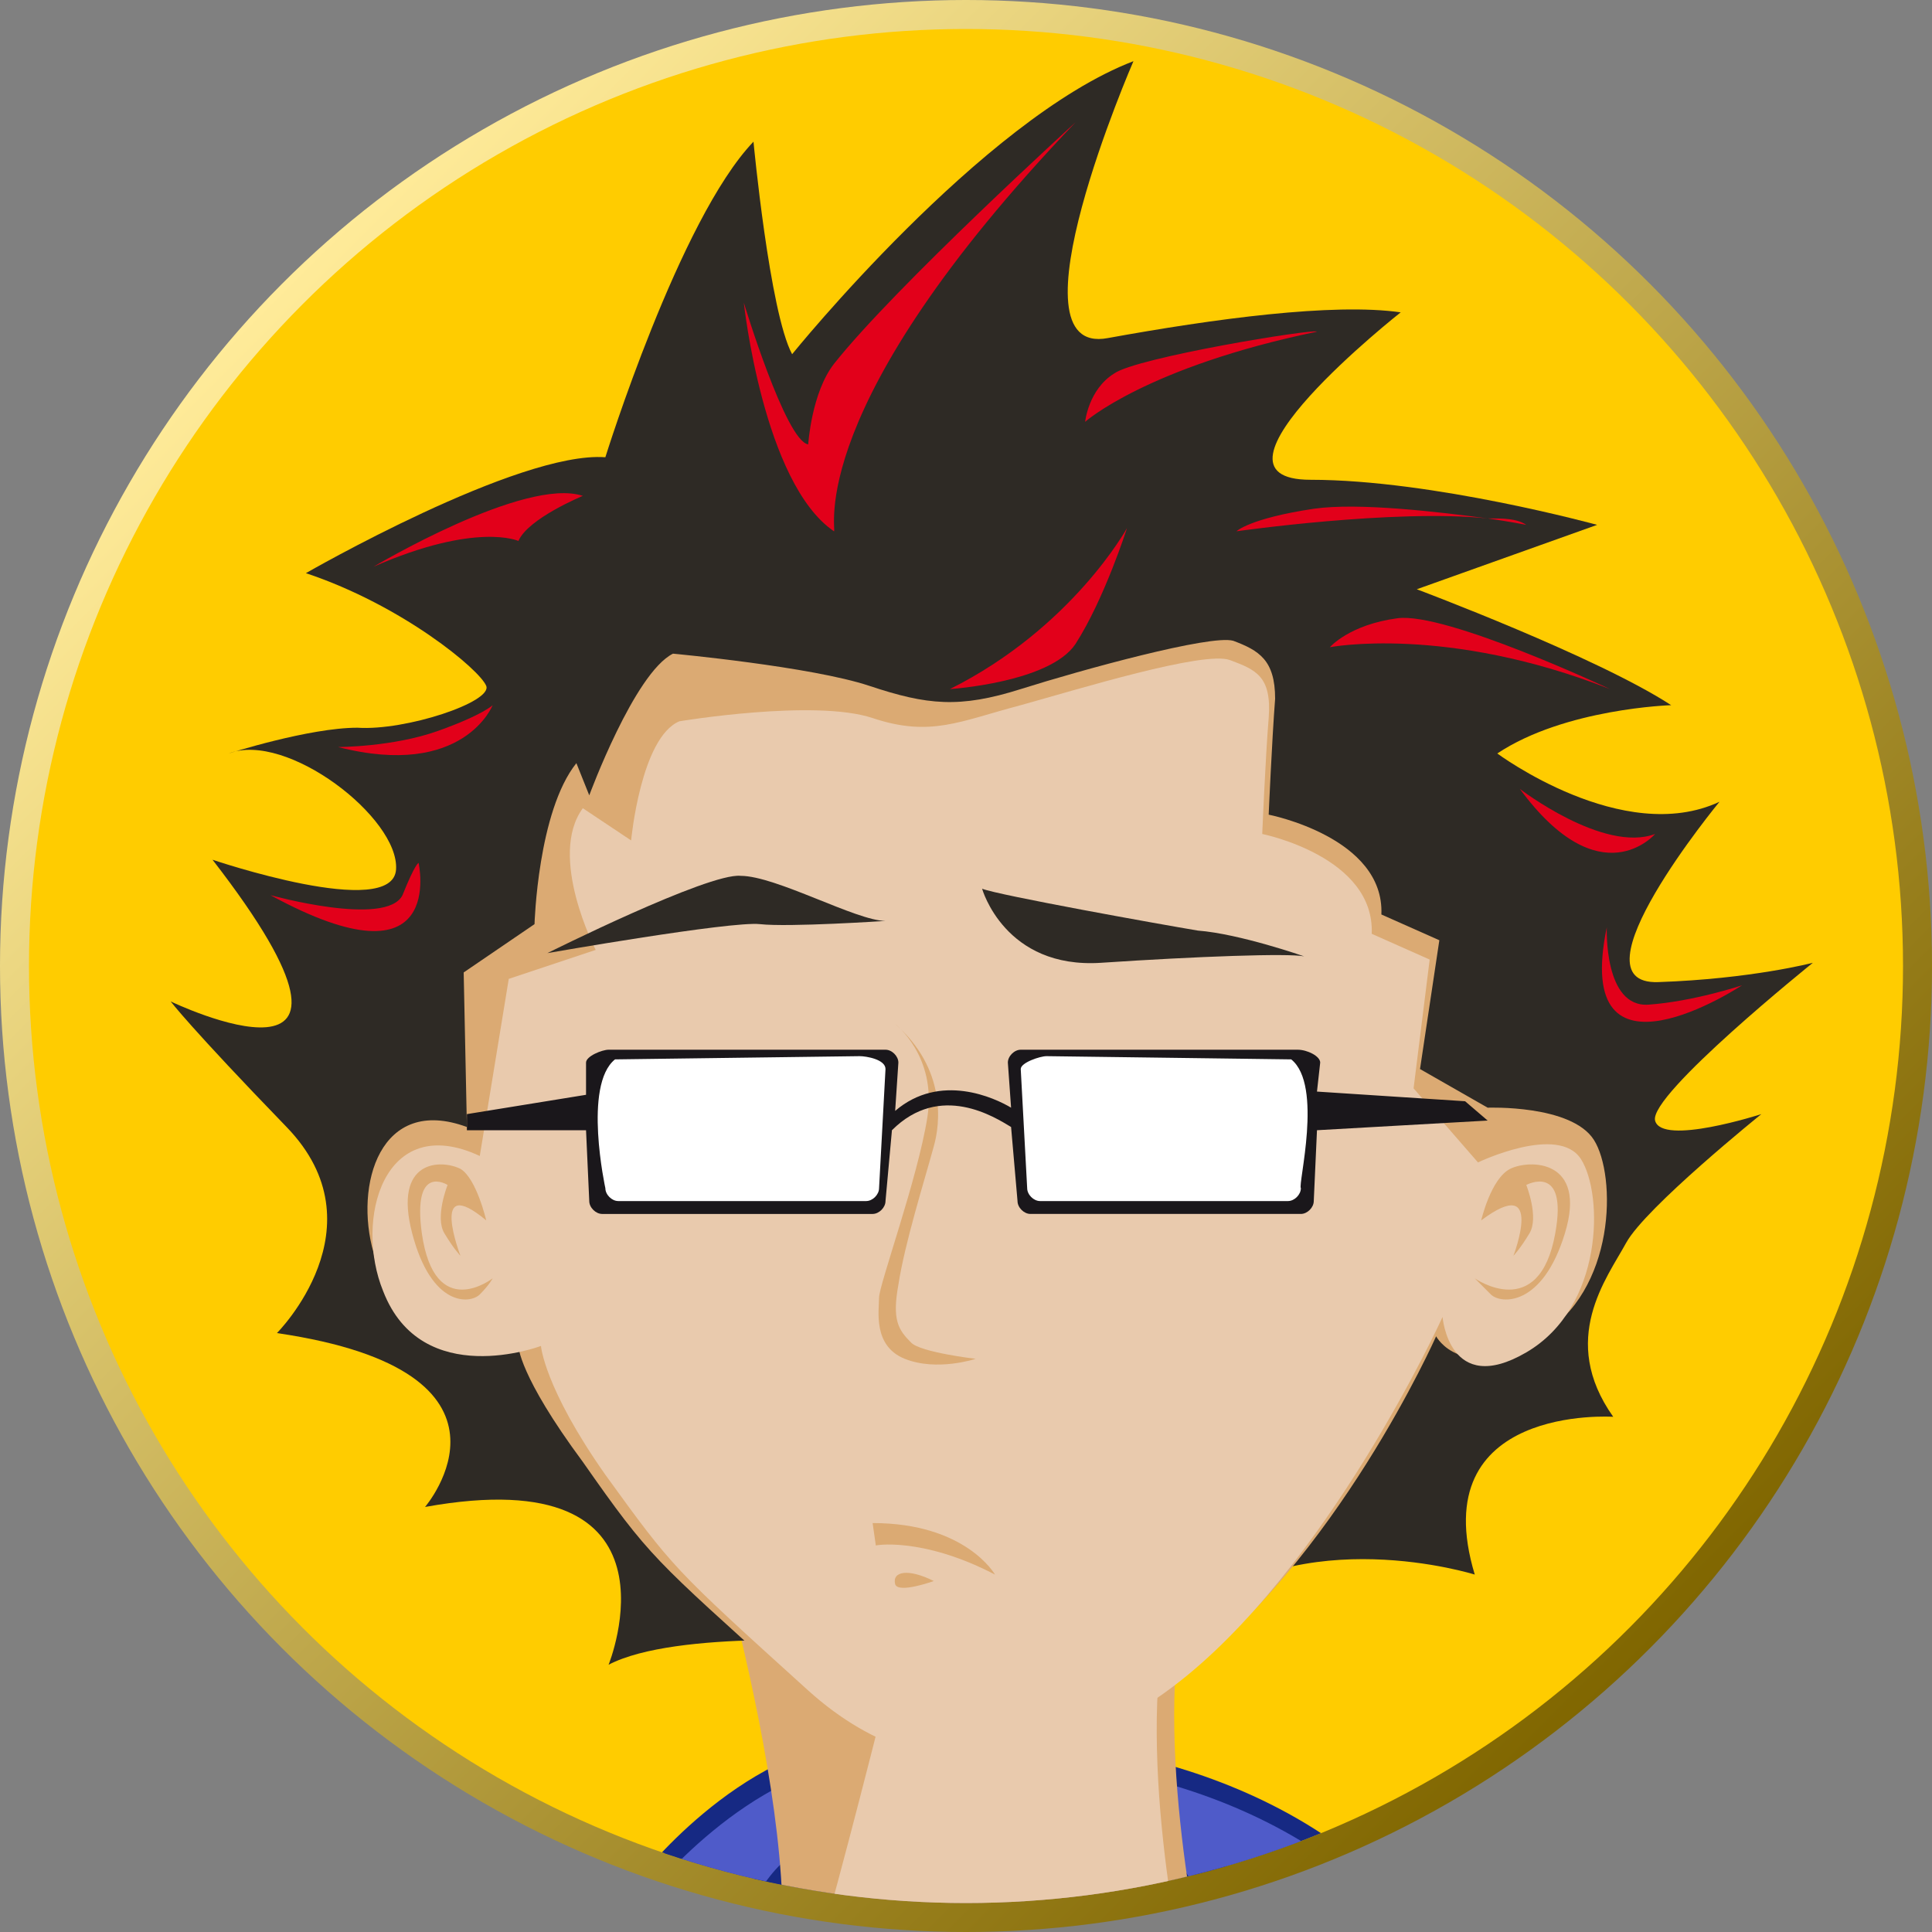 <?xml version="1.0" encoding="UTF-8"?>
<svg width="120" height="120" enable-background="new 0 0 60 60" version="1.1" viewBox="0 0 120 120" xml:space="preserve" xmlns="http://www.w3.org/2000/svg" xmlns:cc="http://creativecommons.org/ns#" xmlns:dc="http://purl.org/dc/elements/1.1/" xmlns:rdf="http://www.w3.org/1999/02/22-rdf-syntax-ns#" xmlns:xlink="http://www.w3.org/1999/xlink"><rect x="0" y="0" width="120" height="120" fill="#808080" stroke="none"/>
<linearGradient id="SVGID_1_" x1="8.787" x2="51.213" y1="8.787" y2="51.213" gradientTransform="scale(2)" gradientUnits="userSpaceOnUse">
	<stop stop-color="#FFEB99" offset="0"/>
	<stop stop-color="#806600" offset="1"/>
</linearGradient>
<circle cx="60" cy="60" r="60" fill="url(#SVGID_1_)" stroke-width="2"/>
<g transform="scale(2)">
	<circle cx="30" cy="30" r="29.1" fill="#fc0"/>
	
		<defs>
			<circle id="SVGID_2_" cx="30" cy="30" r="29.1"/>
		</defs>
		<clipPath id="SVGID_3_">
			<use width="100%" height="100%" overflow="visible" xlink:href="#SVGID_2_"/>
		</clipPath>
		<g clip-path="url(#SVGID_3_)">
			
				
					
						<path d="m7.7 105.8s1.2 19.9 1.3 22.6c0.1 2.6-1.1 7.2-1.1 8.2s2 8.4 2.7 10.2 1.2 3 1.5 3.5 1.7 0.3 1.5-1.5l0.1 0.1c0.1 1 1.3 2 1.6 0.4l0.1-0.4c0.2 0.6 1.4 0.9 1.3-0.7-0.1-1.8-0.6-20-0.6-20l0.6-21.8z" fill="#dbaa73"/>
						<path d="m14 111.1c-4.3 1.7-4.6 14.6-4.5 17.3 0.1 2.6-1 7.2-1 8.2s1.6 8.4 2.4 10.2 1 2.8 1.3 3.3 1.6 0.3 1.3-1.4c0 0-0.1-0.8-0.5-1.8-0.3-0.8-1.1-1-1.1-1 0.1-0.3 0.8 0 0.8 0-0.1-0.5-0.2-0.7-0.2-0.9l0.4 0.1c0.2 1.3 0.9 3.6 0.9 3.6 0.1 1 1.2 2 1.5 0.5 0 0-0.1-1.8-0.7-3.1-0.1-0.3-0.5-0.6-0.8-0.7 0.2-0.2 0.6 0 0.6 0-0.1-0.5-0.2-0.9-0.2-1.2l0.2-0.3 0.9 4.4c0.2 0.6 1.3 1.2 1.2-0.4 0-0.3-0.3-1.2-0.5-2.3 0-0.2-0.5-0.6-0.9-0.7 0 0 0.2-0.3 0.7-0.3-0.3-1.7-0.4-3.9 0.1-6.2 0.1-0.6 0.3-1.3 0.2-1.9-0.3-4.5-1.8-5-1.8-5-1.9-2.5-0.3-20.4-0.3-20.4z" fill="#e9caad"/>
						<path d="m10.7 136.4s0 1 0.1 2c0 0.1-0.9-0.9-0.9-0.8 0 0 1 1.7 1 1.8 0.1 0.5 0.1 1 0.3 1.2 0.4 0.6 1 1.9 1 2.4s0 1.9 0.3 2.2c0.2 0.3 1.5 0.4 2-0.5 0.5-1.1 0.2-3.4 0.5-4s0.8-2.2 0.8-2.2-1.3 1.3-1.3 2.1c0.1 2-0.2 3.6-0.5 4s-1.1 0.7-1.4-0.2c-0.1-0.4 0.2-1.8-0.1-2.4s-1.2-2.3-1.3-3c-0.3-0.7-0.5-2.6-0.5-2.6z" fill="#dbaa73"/>
					
					
						<path d="m56.9 105.7s-0.8 20-0.8 22.6c-0.1 2.7 1.3 7.2 1.3 8.1 0 1-1.8 8.4-2.5 10.3s-1.1 3-1.5 3.5c-0.3 0.5-1.7 0.3-1.5-1.4l-0.1 0.1c-0.1 1-1.3 2-1.6 0.5l-0.1-0.4c-0.2 0.6-1.4 0.9-1.3-0.7 0-1.8 0.2-20 0.2-20l-1-21.7z" fill="#dbaa73"/>
						<path d="m55.9 112.7s-0.1 11.2-0.3 15.7c-0.1 2.6 1.2 7.2 1.2 8.2s-1.4 8.4-2.2 10.3c-0.7 1.9-0.9 2.8-1.3 3.3-0.3 0.5-1.6 0.4-1.4-1.4 0 0 0.1-0.8 0.4-1.8 0.2-0.8 1.1-1 1.1-1-0.1-0.3-0.8 0.1-0.8 0.1 0.1-0.5 0.2-0.7 0.2-1 0 0-0.3 0.1-0.4 0.1-0.2 1.3-0.8 3.6-0.8 3.7-0.1 1-1.2 2.1-1.5 0.5 0 0 0-1.8 0.6-3.1 0.1-0.3 0.5-0.6 0.8-0.7-0.2-0.2-0.6 0-0.6 0 0.1-0.5 0.2-0.9 0.2-1.2l-0.2-0.3-0.8 4.4c-0.2 0.6-1.2 1.2-1.2-0.4 0-0.3 0.3-1.2 0.5-2.3 0-0.2 0.5-0.7 0.8-0.7 0 0-0.2-0.3-0.7-0.3 0.2-1.7 0.3-3.9-0.2-6.2-0.1-0.6-0.3-1.3-0.3-1.9 0.2-4.5 1.7-5.1 1.7-5.1-1.2-5 1.1-13.6 3.7-18.6z" fill="#e9caad"/>
						<path d="m54.6 136.3v2c0 0.1 0.9-0.9 0.9-0.9l-0.9 1.8c0 0.5-0.1 1-0.2 1.2-0.4 0.6-1 1.9-1 2.4s0 1.9-0.2 2.2-1.5 0.5-2-0.5c-0.5-1.1-0.3-3.4-0.6-4s-0.8-2.1-0.8-2.1 1.4 1.3 1.3 2.1c0 2 0.3 3.6 0.6 4s1.1 0.7 1.4-0.2c0.1-0.4-0.2-1.8 0.1-2.4s1.2-2.3 1.2-3.1c0-0.6 0.2-2.5 0.2-2.5z" fill="#dbaa73"/>
					
				
				
					<path d="m56.3 124.8s-3.2 2.9-6.9-0.1v2.7s4.1 2.5 6.9 0z"/>
					<path d="m56.3 125.1s-1.7 2.1-5.1 1c-1.2-0.4-1.1 1.2-0.5 1.5 0 0 2.6 1.6 5.6-0.6z" fill="#646567"/>
					<ellipse cx="56" cy="126.4" rx=".7" ry="2.1" fill="#1a171b"/>
					<ellipse cx="56.1" cy="126.4" rx=".5" ry="1.9" fill="#c6c7c8"/>
				
			
			
				
					<path d="m50.1 211.2c-1-7-1.6-8.9-1.6-8.9l-11.8 9.2s-3 3.3-2 6.3l1 2 5.2 2.2 3.1 4 13.1-6.4c-0.1 0-6-1.4-7-8.4zm-19.3-2.5-9.4-1.6s-3.3 2.1-4.8 5.6-4.9 5.2-4.9 5.2l11 7.5 7.1-4.3 2.8-1.5s0-1.1-0.1-1.4-0.3-1.5 0-2.3c0.8-2-1.7-7.2-1.7-7.2z" fill="#2e2a25"/>
					<path d="m37.8 212.5c-0.9 0-1.6 1.2-1.6 2.6s0.7 2.6 1.6 2.6 1.6-1.2 1.6-2.6-0.8-2.6-1.6-2.6zm-8.2-0.6c-0.8 0-1.5 1.2-1.5 2.6s0.7 2.6 1.5 2.6 1.5-1.2 1.5-2.6-0.7-2.6-1.5-2.6z" fill="#fff"/>
					<path d="m34.3 212.4s5.5 1.9 6.5 2.5 3.1 1.7 4.7 0.5c1.7-1.3 4.6-3.6 5.2-3.8 0.6-0.3 0.8-1.2 0.6-1.7-0.2-0.6-0.6-2.1 0.4-3.3 1-1.3 2-2.3 1.3-2.6s-2.4-2.4-2.4-2.4l-0.3-29.7 1.1-1.3-1.2-3.5-0.5-43.4-0.4-4.7-34 1.5 1.1 31.4 0.3 15.8-1.1 2.2 1.1 1.8-0.4 27.7-1.1 1.7s-1 1.2-0.7 2 1.7 2.7 1.7 3.1c0.1 0.3 0.3 1.3-0.2 2.1s-2.6 2.9-2 3.6 6.2 4.9 8 4.7 9.8-4.3 10.3-4.7c0.6-0.4 0.9-1.4 0.4-2.3s-1.6-2.2-1-3.2 1.7-2.7 1.3-3.2-1.3-2.1-1.3-2.1l-0.1-22.4 0.6-24.3 0.7-15.2 1 15.2 1.5 24.1-0.2 22.1s-1.4 2-1.5 2.3 0 2 0.3 2.4 1.3 2.2 1.3 2.2-1 1.6-1.2 2.2c-0.1 0.5-0.7 1.9 0.2 2.7z" fill="#3e3e40"/>
					<path d="m35.5 212.4s4.4 1.3 5.4 2c1 0.6 3.1 1.7 4.7 0.5 1.7-1.3 3.5-3 4.1-3.3s0.8-1.2 0.6-1.7c-0.2-0.6-0.6-2.1 0.4-3.3 1-1.3 2-2.3 1.3-2.6s-2.4-1.1-2.4-1.1l-0.8-31 1.1-1.2-0.6-4.3 0.1-39.5-2.6 5.6-7.1 6.3-1.4-12.2-5.7 0.6-7.7 0.1-3.6 9.8-2-1.8-1 1.4-0.1 15.3 1.7 15.3-1.3 2.4 2 1.5 5.5 2.2-5.7-1-3.5 27.1-1.1 1.7s-1 1.2-0.7 2 2.8 2.7 2.9 3.1 0.3 1.3-0.2 2.1c-0.6 0.8-3.2 2.4-2.6 3.1s5.1 4.3 6.9 4.1 9.2-3.1 9.8-3.6c0.6-0.4-1.7-2.7-2.4-3.4s-2.7-1.1-2.2-2.1c0.6-1 5.6-2.7 5.2-3.2s-1.3-2.1-1.3-2.1l-1-22.6 0.7-8.4-1.1-11.8 0.8-3.9 1.6-14.5-0.3-2.6 1.3 0.6 1.6-0.5 0.7 16.8 1 3 1.8 4.6-1.5 7 0.8 9.5-1.1 22.2s-0.8 2-0.9 2.3-0.6 2-0.2 2.4c0.3 0.4 3.5 2.2 3.5 2.2s-3.3 2.2-3.4 2.8c-0.4 0.4-0.9 1.3 0 2.1z" fill="#58585a"/>
					<path d="m34.6 217.8s-0.3 0.7-0.2 1.4 0.2 1.2 0.2 1.2 0.4 0.6 1.2 1 3.9 1.3 4.4 1.8 1.3 1.2 1.2 2.4c-0.1 1.3 2.4 9.7 13.6 6.7 5.3-1.4 8.3-4.9 8.5-6.5s-2.1-7.5-8.4-7.2-10.7 5-10.7 5-2.7-2.4-4.6-2.9-4.2-0.9-5.2-2.9z" fill="#ccc"/>
					<path d="m40.3 222.6c0.5 0.5 1.8 1.2 1.8 2.4-0.1 1.3 1.9 9.7 13 6.7 5.3-1.4 7.9-4.4 8.2-6 0.2-1.6-1.7-6.9-8-6.6s-10.2 5.6-10.2 5.6-3.3-2.9-5.2-3.5c-2-0.5-0.1 0.9 0.4 1.4z" fill="#fff"/>
					<path d="m32.4 218.1s1.2 2.1 0.2 3c-1 0.8-2.9 0.8-6.1 4.5s-6.3 4.7-7.6 4.9-10.7 0.3-14.4-2.9-4.4-7.6 1.6-11 13-0.9 17.9 5.8c0 0 0.8 0.2 1.7 0s2.4-2.4 3.3-2.7c0.8-0.4 2.7-0.7 3.4-1.6z" fill="#ccc"/>
					<path d="m30.9 220.5c-1 0.8-1.3 0.2-4.5 3.9s-6.3 4.7-7.6 4.9-10.7-0.2-14.4-3.4c-1.7-2.1-2.1-5.6 1.6-8.2 6-3.4 12.7-2 17.6 4.7 0 0 1.1 0.8 2 0.6s2.4-2.4 3.3-2.7c0.9-0.5 3-0.7 2 0.2z" fill="#fff"/>
				<g fill="#3e3e40">
				<path d="m18.7 203.3c-1-0.5-2.6-1.5-3.9-0.8l0.6-1.3 1.3-2.3c5.6 6.5 10.8 4.3 13.8 3.1 0 0-3.6 2.1-5.8 2.9 0 0.1-2.6 0.2-6-1.6z"/>
				<path d="m17.4 204.4c1.7 1.3 2.2 3.9 0.7 4.8 0 0 1.3-0.8 2.8-1.3 1.5-0.4 7 0.4 7 0.4-2.9-2.3-10.5-3.9-10.5-3.9z"/>
				<path d="m51.6 203.5s-2.6 1.4-4.2 1.7-9.3-2.1-10.3-3.3c0 0 7.8 4.3 12.8 0.7z"/>
				<path d="m43.1 212s0.2-4.6 6.4-5.7c0 0.1-4.1 2.8-6.4 5.7z"/>
				<path d="m35.9 198.3-0.1 1.7-0.6 1.2s1.5-0.4 2.9 0.1 2.8 1 2.8 1-4.8-2.3-5-4z"/>
				<polygon points="45.7 171.5 39.4 171.4 45.1 170.4 48.4 169.5"/>
			</g>
			
				<path d="m45.3 122.2c-7.4 5.9-18.9 4.4-25.7 0-6.9-4.4 0-60.3 0-60.3h25.7s7.5 54.5 0 60.3z" fill="#ccc"/>
				<path d="m35.7 99.5c0.1 1.1-3.2 3.6-7.1 4.2 0 0 7.5 0.2 7.5 0.7 0.8 9.7 2.3 19.7 2.3 19.7-7.9 3.4-14.1-1.9-14.1-1.9l-0.2-9.8c2.7 3.2 7.9 1.5 7.9 1.5-6.8-1.3-7.4-6.1-7.4-6.1l1.6-39.1c4.7 2.7 9.6-1.6 9.6-1.6-1.6 5.7-1 19.9-0.1 32.4z" fill="#fff"/>
			
			
				<path d="m59.3 99.2c-0.5-0.3-2.9-0.8-2.9-0.8s-0.1-2.9-0.1-3.8-0.1-4-0.3-4.9c-0.3-0.9-1-0.8-1-0.8s0.6-2.1 0.9-3.3c0.3-1.3 0.4-2.4 0.2-3.1s-0.6-9.9-0.6-10.7 0.2-1.9 0.4-3.9-1.2-3.2-1.7-3.8c-0.3-0.4-0.6-0.7-0.8-1.1-0.1-0.2 0.5-0.5 0.4-0.7s-1.1-0.5-1.5-1.1c-0.7-1.1-1.6-2.4-2-3-0.7-0.9-1.8-1-2.4-1s-3.2 1-3.9 1.1-1.3-0.1-1.3-0.1c-4.9-4.3-11.8-4.5-15.8-4.2s-7.1 4.4-7.1 4.4-1.2-0.7-2.5-1.1-2.1-0.7-2.7-0.8-1.6 0-2 0.2c-0.3 0.2-2.2 2.8-2.6 3.6s-2.2 2.2-2.2 2.2 0 0.4 0.3 0.6 1.5 0.1 1.5 0.1-0.6 0.2-1.2 0.9c-0.6 0.6-1.5 2.3-1.7 3.8s0.6 18 0.6 18l-1.5 2 1.7 2.7 0.1 5.9s-2.2 2-2.3 2.6c-0.1 0.7 1.7 5.1 1.7 5.1s-0.6 2.8-0.8 3.4c-0.1 0.6 0.8 1.6 1.6 2.2s3.8 0.3 4.6-0.1c0.8-0.3 3-0.1 3-0.1s-0.3 6.1-1 11.9c-0.7 5.9-0.3 5.3 1.5 9.1 1.9 3.8 7.5 5.6 7.5 5.6-0.1-1.4-0.4-17.2-0.4-19.5s0.4-13.3 0.6-15.6-0.2-11.9-0.3-13.3 0.8-14.3 0.8-15.6-0.1-4-0.1-11.7 11.7-3.3 12.3-3.1c0.6 0.3 1.3 1.7 1.5 2.8 0.2 1-1.1 6.4-1.4 8.6s0 5.2 0 6.3 0.6 9.9 0.5 12.4 1 16.1 1 18.3 1.2 16 1.2 17.3 1.3 14.2 1.3 14.2 3.4-3.4 5.3-5.6 4.8-8.4 5-8.8-0.2-2.4-0.6-3.6-0.6-6.6-0.6-6.6l0.1-1.6c4.9 3.3 8.8-0.7 8.9-1s-0.1-2.9-0.2-3.7 0.6-1.7 0.6-1.7 2.6-3.3 2.9-4c0.2-0.7-2-1.2-2.5-1.5zm-48.1-37.7s1.6-2.4 2.3-2.9 2.4-0.9 3.1-0.4c0.7 0.4 1.5 0.5 1.5 0.5s-5.6 2-6.9 2.8zm35.6-2.3s0.7-0.8 1.2-0.7 2 0.9 2.9 2.1c0.7 1 0.4 1.1 0.4 1.1s-3.2-2.4-4.5-2.5z" fill="#162983"/>
				<rect x="23.4" y="56.2" width="14.7" height="6" fill="#162983"/><g fill="#4f5bc9">
				<path d="m21.9 133.7s-3.8-0.7-5.6-4.4-1.6-2.6-0.9-8.3 0.4-11.7 0.4-11.7l-0.8-3.1s-1.8 2.2-2.1 2.4c-0.8 0.3-3.7 0.6-4.5 0.1s-1.7-0.7-1.6-1.3 1.9-3.3 1.9-3.3-3-4.3-2.8-5c0.1-0.7 3.4-2.6 3.4-2.6l-0.6-5.8-2.5-2.7 1.5-2s-0.2-16.2 0-17.6 0.6-3.1 1.2-3.7c0.5-0.6 1.9-2 1.9-2 5.3-2.9 9.3-3.8 9.3-3.8s3.1-4 7-4.3 10.6-0.1 15.4 4.1c0 0 6.4 2 11.2 5.9 0.6 0.5 1.8 1.7 1.6 3.7s-2.1 3.6-2.1 4.4 1.5 9.3 1.7 10 0.7 1.8 0.4 3.1c-0.3 1.2-3 6.3-3 6.3s2.8-3 3.1-2.2c0.3 0.9 0.3 3.9 0.3 4.9s0.1 8.2 0.1 8.2l0.5-0.2 0.2-3.5c0.7 0.2 1.7 0.4 2 0.6 0.5 0.3 2.1 0.8 1.8 1.5s-2.2 3.3-2.2 3.3-0.8 0.8-0.6 1.6c0.1 0.8 0.3 3.3 0.2 3.6s-4 2-8.7-1.3l-0.1 3.8s-0.4 5.3 0.1 6.5c0.4 1.2 0.8 3.1 0.6 3.5s-2.5 6.4-4.4 8.6c-1.8 2.2-4.6 5.5-4.6 5.5s-1.2-12.7-1.2-13.9-1.2-14.8-1.2-16.9c0.1-2.1-1-15.4-1-17.9 0.1-2.5-0.5-11.1-0.5-12.2 0-1-0.3-4 0-6.1s1.6-7.4 1.4-8.4-1.4-3.6-2-3.8c-0.5-0.5-13.1-3.7-13.1 3.9s0.7 10.2 0.7 11.5-1.4 13.9-1.3 15.3 0.5 10.8 0.3 13c-0.2 2.3-0.6 13-0.6 15.3s-0.3 16.1-0.2 17.4z"/>
				<path d="m8.5 62.5s1.5 0.6 2.7-1.5 2.3-2.8 3-3.1c2-0.9 5.4 1.1 5.4 1.1l0.4-0.5c-1.3-0.7-6.3-2.2-7.1-1.5-1.1 1-2.5 3.5-2.9 4-0.5 0.5-0.8 1.4-1.5 1.5z"/>
				<path d="m44.2 60.2-1.2-1.5s4.7-1.7 5.6-1.4c0.8 0.3 2.1 1.6 2.3 2s0.3 1 0.3 1-2-2.7-3.2-2.3-3.6 1.6-3.8 2.2z"/></g><g fill="#162983">
				<polygon points="8.6 87.6 9.5 85.8 7.4 87.8 9.9 89.9 12.3 90.1 9.9 88.8"/>
				<path d="m48 80.4-1.7-0.9 1.2-0.3c-2.5-0.2-5.3 0.9-5.3 0.9 2.9-0.7 5.8 0.3 5.8 0.3zm2.6 5.2 0.5-1-0.7-5.7v5.9l-1 0.6c-1.4-0.9-8 0.1-8 0.1l-1-1-0.3-3.2-0.1 2.4 0.6 2.2 0.9 0.2c4-1.2 8.5 0.1 8.5 0.1l0.3-0.2 0.2 1.6-1.1 6.1-1.3 0.9 2.2-0.5 0.8-3.5-0.1-2.8zm-9.3 8.7s-0.4-1-0.9-1.4c0 0-0.8-1.3-0.8-6.1l-0.3 6.5s0.9 0.4 1.2 0.8 0.4 0.8 0.4 0.8 2.3-0.6 3.6 0.1c0-0.1-1.7-1.2-3.2-0.7zm3.5-10.8c0 0.3 0.3 0.6 0.8 0.6 0.4 0 0.8-0.3 0.8-0.6s-0.3-0.6-0.8-0.6c-0.4 0-0.8 0.3-0.8 0.6z"/>
				<path d="m13.5 86.7s-0.8-3.4 0.1-5.9c0 0-1.1 2.9-1 4 0 1.2 0.5 2.8 0.5 2.8s0.4-0.3 1-0.6l0.8 6s1.1 0.4 2.4 3.1c0 0-0.7-2.6-1.7-3.3 0 0-1.3-4.7-0.6-6.2 1-0.4 2.3-0.7 3.6-0.5 0 0.2-2.9-1-5.1 0.6zm8.2-1.3-1-3.7 0.5 3.5-0.6 0.6zm-4.8-0.3c0.3 0 0.6-0.3 0.6-0.6s-0.3-0.6-0.6-0.6-0.6 0.3-0.6 0.6 0.3 0.6 0.6 0.6z"/>
				<path d="m15.4 99.9-1.8-0.2s-0.7 0-0.6 1c0.1 1.1 0.2 2 0.2 2l-0.7-2s-0.3-0.9-1.1-0.7c-0.4 0.1-2.2 0.3-2.2 0.3v-4.1l-1.6-0.2 0.7 4.6s-1.2 0.5-2.7-1.5l0.8 2.4 5-0.7 1.3 2.9 1.3 0.6-0.7-1 0.3-1.1-0.2-1.7 1.3 0.1v5.9l0.7 1.8z"/>
				<path d="m14.6 100.1 0.7-0.2 0.9-5.6-0.9-1s0 6-0.7 6.8z"/>
				<circle cx="13.1" cy="104.9" r=".6"/>
				<polygon points="17.8 81.1 19.8 80.3 18 81.7 15.7 81"/>
				<polygon points="18.7 93.1 17.4 94.2 19.5 93.9 21.3 93.8"/>
				<path d="m61 100.4s-1.5 0.7-3.6-0.3c0 0-0.7 1.8-1.5 2.6 0 0-0.1-1-0.8-1.7 0 0-3.6 2.9-5.7-0.1l0.5-7-0.9 0.3-0.1 5.6 0.4 8.8 2.8 2.8s-0.2-1.4-0.4-3.1c-0.1-0.5 1.6-1.6 1.6-1.6s-1.9-1.2-2-1.8c-0.1-1.2-0.2-2-0.1-1.9 1.2 0.5 2.1 0.6 3.4-0.7 0 0 0.8 0.8 0.8 1.9 0 0 1-0.7 1.5-1.5 0.4-0.8 1-1.5 1-1.5l3.3-0.1v-0.7z"/>
				<circle cx="54.9" cy="104.7" r=".5"/>
				</g>
					<ellipse cx="55.2" cy="77.2" rx="2.4" ry="5.4"/>
					<ellipse cx="55.7" cy="77.2" rx="1.3" ry="3.7" fill="#f29400"/>
				
				<path d="m10.4 74.5c0 2.9-1 7.8-2.3 7.8s-2.1-2.2-2.1-5.2c0-2.9 0.8-5.1 2.2-5.1s2.2-0.4 2.2 2.5z" fill="#ccc"/>
				<path d="m8.2 77.2s1 0.3 2.1 0l0.2-1.8c-1.6 0.4-2.3 0-2.3 0s0.6-2.7 0.9-3.5h-1.2s-0.8 2.5-0.9 3.5c-0.5 0.2-1-0.4-1-0.4l-0.2 1.8c0.6 0.2 1.1 0.2 1.1 0.2-0.5 2 0 4.6 0 4.6s0.7 1 1.2 0.7c0.1 0.2-0.6-3.5 0.1-5.1z" fill="#162983"/>
				<line x1="10.3" x2="10.5" y1="77.2" y2="75.2" fill="#001689"/>
				<path d="m8.2 71.8c-1.3 0-2.4 2.4-2.4 5.4s1.1 5.4 2.4 5.4 2.4-5.2 2.4-8.2-1.1-2.6-2.4-2.6zm-0.1 10.5c-1.3 0-2.1-2.3-2.1-5.2s0.8-5.1 2.2-5.1 2.3-0.5 2.3 2.4c-0.1 3-1.1 7.9-2.4 7.9z"/>
				<polygon points="55.3 106.8 57.7 109.1 57.1 106.6 58 104.2" fill="#162983"/>
				
					<circle cx="43.2" cy="88.2" r="1.4" fill="#060"/>
					<circle cx="43.4" cy="88" r="1.1" fill="#0f3"/>
				
				
					<circle cx="47.3" cy="89.1" r="1.3" fill="#666"/>
					<circle cx="47.4" cy="89" r="1" fill="#ccc"/>
				
				
					<circle cx="43.8" cy="92.1" r="1.3"/>
					<circle cx="44" cy="92.1" r="1" fill="#333"/>
				
				
					<circle cx="17.1" cy="88.1" r="1.3" fill="#903"/>
					<circle cx="17.2" cy="87.9" r="1" fill="#f03"/>
				
				
					<circle cx="19.3" cy="90.5" r="1.3" fill="#903"/>
					<circle cx="19.4" cy="90.4" r="1" fill="#f03"/>
				
				<path d="m39.3 71.4s0.1 3.9 0.4 4.7 0.6 1.3 1.9 1.3 4-0.6 4-0.6 0.9 0 1-1.6 0.1-4.8 0.1-4.8 0-0.8-0.8-1-6.1-0.5-6.1-0.5z"/>
				<path d="m21.8 77s-5.2 1.9-5.9 1.5-0.7-2.4-0.8-3.9-0.8-2.6 0.8-3.2 4.3-1.5 4.5-1.4 2.2 6.6 1.4 7z"/>
				<polygon points="22.8 72.8 21.4 69.8 19.1 73.5 22.3 78.7" fill="#4f5bc9"/>
				<path d="m21.9 56.7s-2.7 1.3-5.4 5.6c0 0 6.1 1.5 5.9 3.9-0.1 2.4-3.7 7.4-3.7 7.4s2.2 3.3 2.8 4.5 1.7 5.2 1.7 5.2l0.3-2.3-3.9-7.3s3.3-5.8 3.3-7.2c-0.1-1.3-2.9-4.6-4.7-4.7-0.1-0.1 2.3-3.2 3.7-5.1z" fill="#162983"/>
				<polygon points="41.2 71.7 39 74.7 37.4 72.5 39.2 67.6" fill="#4f5bc9"/>
				<path d="m44.3 61.9c0.4-0.7-1-2.4-2.2-3.6l0.6-0.3c1.6 1.6 2.9 4.8 2.9 4.8s-3.5-0.9-6.3 3.2c-0.5 0.7 2.5 5.9 2.5 5.9s-4.1 4.5-4.1 7l-0.7 3.2-0.3-1.5s1.3-6.8 3.7-8.9c0 0-2.6-4.7-2-5.7 0.7-1 3.1-3.3 3.1-3.3s1.5-1 2.8-0.8z" fill="#162983"/>
			
			<polygon points="72.1 -4.1 72.1 239.3 -5.5 239.3 -1.7 5.3" fill="none"/>
			
				<path d="m24 62.2c2 6.5 10.2 7.8 13.6 0 0 0-1.6-6.5-1-11.3 0.7-4.8 0.8-5.4 0.8-5.4l-15.9-0.2s3.9 12.3 2.5 16.9z" fill="#dbaa73"/>
				<path d="m25.1 61.7c2 6.5 8.5 8.4 11.9 0.7 0 0-1.6-6.6-0.9-11.4s1.4-5.4 1.4-5.4l-8.1-0.2c-0.1-0.1-2.9 11.7-4.3 16.3z" fill="#e9caad"/>
			
			
				<path d="m26.6 51s-5.6-0.4-7.7 0.7c0 0 2.6-6.4-5.7-4.9 0 0 3.6-4.2-4.6-5.4 0 0 3.3-3.3 0.3-6.4s-3.6-3.9-3.6-3.9 7.5 3.6 1.3-4.4c0 0 5.6 1.9 5.7 0.3s-3.4-4.3-5.2-3.6c0 0 2.5-0.8 4-0.8 1.5 0.1 4.2-0.8 4-1.3s-2.6-2.5-5.6-3.5c0 0 6.6-3.8 9.3-3.6 0 0 2.3-7.4 4.6-9.8 0 0 0.5 5.3 1.2 6.6 0 0 5.9-7.3 10.6-9.1 0 0-4 9.2-0.8 8.6 3.3-0.6 7-1.1 9.1-0.8 0 0-6.6 5.2-2.8 5.2s8.9 1.4 8.9 1.4l-5.6 2s5.6 2.1 7.9 3.6c0 0-3.3 0.1-5.4 1.5 0 0 3.9 2.9 6.9 1.5 0 0-4.7 5.7-1.9 5.6 2.9-0.1 4.8-0.6 4.8-0.6s-5.1 4.1-4.9 4.9 3.3-0.2 3.3-0.2-3.6 2.9-4.2 4-2.1 3-0.4 5.4c0 0-5.9-0.4-4.3 4.9 0 0-5.4-1.7-8.9 1.3z" fill="#2e2a25"/>
				<path d="m14.4 30.2 2.2-1.5s0.1-3.5 1.3-5l0.4 1s1.4-3.8 2.6-4.4c0 0 4.3 0.4 6.1 1s2.8 0.7 4.7 0.1 5.9-1.7 6.6-1.5c0.8 0.3 1.3 0.6 1.3 1.8-0.1 1.3-0.2 3.6-0.2 3.6s3.6 0.7 3.5 3.1l1.8 0.8-0.6 4 2.1 1.2s2.6-0.1 3.3 1 0.7 4.7-1.7 6.1c-2.4 1.5-3.2 0-3.2 0s-3.1 7-8 10.6c-2.9 2.1-7.9 3.9-12.1 0.1s-4.3-3.8-6.4-6.8c-2-2.7-2-3.6-2-3.6s-3.9 0.4-4.5-2.9c-0.6-2.1 0.2-4.9 2.9-3.9z" fill="#dbaa73"/>
				<path d="m15.8 30.4 2.7-0.9s-1.5-2.9-0.4-4.4l1.5 1s0.3-3.2 1.5-3.7c0 0 4.2-0.7 6-0.1s2.7 0.1 4.6-0.4c1.8-0.5 5.7-1.7 6.5-1.4s1.3 0.5 1.2 1.8c-0.1 1.2-0.2 3.6-0.2 3.6s3.5 0.7 3.4 3.1l1.8 0.8-0.5 4 2 2.3s2.5-1.2 3.2-0.1 0.7 4.6-1.7 6-2.6-1.1-2.6-1.1-3.6 7.9-8.4 11.5c-2.8 2.1-7.2 3.8-11.3 0.1-4.2-3.8-4.2-3.8-6.3-6.7-1.9-2.7-2-4-2-4s-3.7 1.4-4.9-1.7c-0.9-2.2 0-5.6 3-4.2z" fill="#e9caad"/><g fill="#dbaa73">
				<path d="m27.8 31.8s1.3 1 1 2.9-1.5 5.2-1.5 5.6-0.2 1.5 0.8 1.9 2.2 0 2.2 0-1.7-0.2-2-0.5c-0.4-0.4-0.6-0.7-0.4-1.8 0.2-1.3 0.8-3.2 1.1-4.3 0.2-0.7 0.4-2.4-1.2-3.8z"/>
				<path d="m30.9 48.9s-0.9-1.6-3.8-1.6l0.1 0.7c-0.1 0 1.4-0.3 3.7 0.9z"/>
				<path d="m29 49.1s-1.1 0.4-1.2 0.1c-0.1-0.4 0.4-0.5 1.2-0.1z"/>
				<path d="m15.1 37.9s-0.3-1.3-0.8-1.6c-0.6-0.3-2.1-0.3-1.5 2s1.8 2.2 2.1 1.9 0.4-0.5 0.4-0.5-1.8 1.4-2.2-1.4c-0.3-2.2 0.8-1.5 0.8-1.5s-0.4 1-0.1 1.5 0.5 0.7 0.5 0.7-1-2.6 0.8-1.1z"/>
				<path d="m46 37.9s0.3-1.3 0.9-1.6 2.4-0.3 1.7 2-2 2.2-2.3 1.9l-0.5-0.5s2 1.4 2.5-1.4c0.4-2.2-0.9-1.5-0.9-1.5s0.4 1 0.1 1.5-0.5 0.7-0.5 0.7 1-2.6-1-1.1z"/>
				</g><path d="m17 29.6s5-2.5 6-2.4c1.1 0 3.6 1.4 4.5 1.4 0 0-3 0.2-3.9 0.1s-6.6 0.9-6.6 0.9z" fill="#2e2a25"/>
				<path d="m30.5 27.6s0.7 2.5 3.7 2.3 5.8-0.3 6.3-0.2c0 0-2-0.7-3.3-0.8-1.2-0.2-6.2-1.1-6.7-1.3z" fill="#2e2a25"/>
				<path d="m46.2 16.1c-1.5-0.2-4-0.5-5.4-0.3-2 0.3-2.4 0.7-2.4 0.7s4.9-0.7 7.8-0.4zm0 0c0.7 0.1 1.2 0.2 1.2 0.2-0.3-0.2-0.7-0.2-1.2-0.2zm-2.8 3.1c-1.5 0.2-2.1 0.9-2.1 0.9s3.6-0.7 8.7 1.3c0 0-5.1-2.4-6.6-2.2zm8 6.7c-1.6 0.6-4.2-1.4-4.2-1.4 2.5 3.4 4.2 1.4 4.2 1.4zm-0.2 5.3c-1.4 0.1-1.3-2.4-1.3-2.4-1.1 5.3 4.2 1.8 4.2 1.8s-1.5 0.5-2.9 0.6zm-16.6-19.6c-0.8 0.5-0.9 1.5-0.9 1.5s1.9-1.7 7.2-2.8c-0.1-0.1-5.6 0.8-6.3 1.3zm-1.2-7.8s-5.6 5.1-7.5 7.5c-0.7 0.9-0.8 2.5-0.8 2.5-0.7-0.1-2-4.4-2-4.4s0.6 5.6 2.8 7.1c0.1 0-1-3.8 7.5-12.7zm-21.8 13.8c3.2-1.4 4.5-0.8 4.5-0.8 0.3-0.7 2-1.4 2-1.4-1.8-0.6-6.5 2.2-6.5 2.2zm17.9 3.8s3.1-0.2 3.9-1.4c0.9-1.4 1.6-3.6 1.6-3.6s-1.7 3.1-5.5 5zm-19 1.8c3.9 1 4.8-1.3 4.8-1.3s-0.3 0.3-1.7 0.8-3.1 0.5-3.1 0.5zm2 4.6c-0.5 1-4.1 0-4.1 0 5.5 3 4.6-1 4.6-1s-0.1 0-0.5 1z" fill="#e2001a"/>
				
					<path d="m45.5 34.2-4.6-0.3 0.1-0.9c0-0.2-0.4-0.4-0.7-0.4h-8.6c-0.2 0-0.4 0.2-0.4 0.4l0.1 1.4c-0.5-0.3-2.2-1.1-3.6 0.1l0.1-1.5c0-0.2-0.2-0.4-0.4-0.4h-8.6c-0.2 0-0.7 0.2-0.7 0.4v1l-3.7 0.6v0.5h3.7l0.1 2.2c0 0.2 0.2 0.4 0.4 0.4h8.4c0.2 0 0.4-0.2 0.4-0.4l0.2-2.2c1.5-1.5 3.2-0.4 3.7-0.1l0.2 2.3c0 0.2 0.2 0.4 0.4 0.4h8.4c0.2 0 0.4-0.2 0.4-0.4l0.1-2.2 5.3-0.3z" fill="#1a171b"/>
					<path d="m26.7 32.8-7.6 0.1c-1 0.8-0.3 4-0.3 4 0 0.2 0.2 0.4 0.4 0.4h7.7c0.2 0 0.4-0.2 0.4-0.4l0.2-3.7c0-0.3-0.6-0.4-0.8-0.4zm13.4 0.1-7.6-0.1c-0.2 0-0.8 0.2-0.8 0.4l0.2 3.7c0 0.2 0.2 0.4 0.4 0.4h7.7c0.2 0 0.4-0.2 0.4-0.4-0.1-0.1 0.7-3.2-0.3-4z" fill="#fff"/>
				
			
		</g>
	
</g>
</svg>
